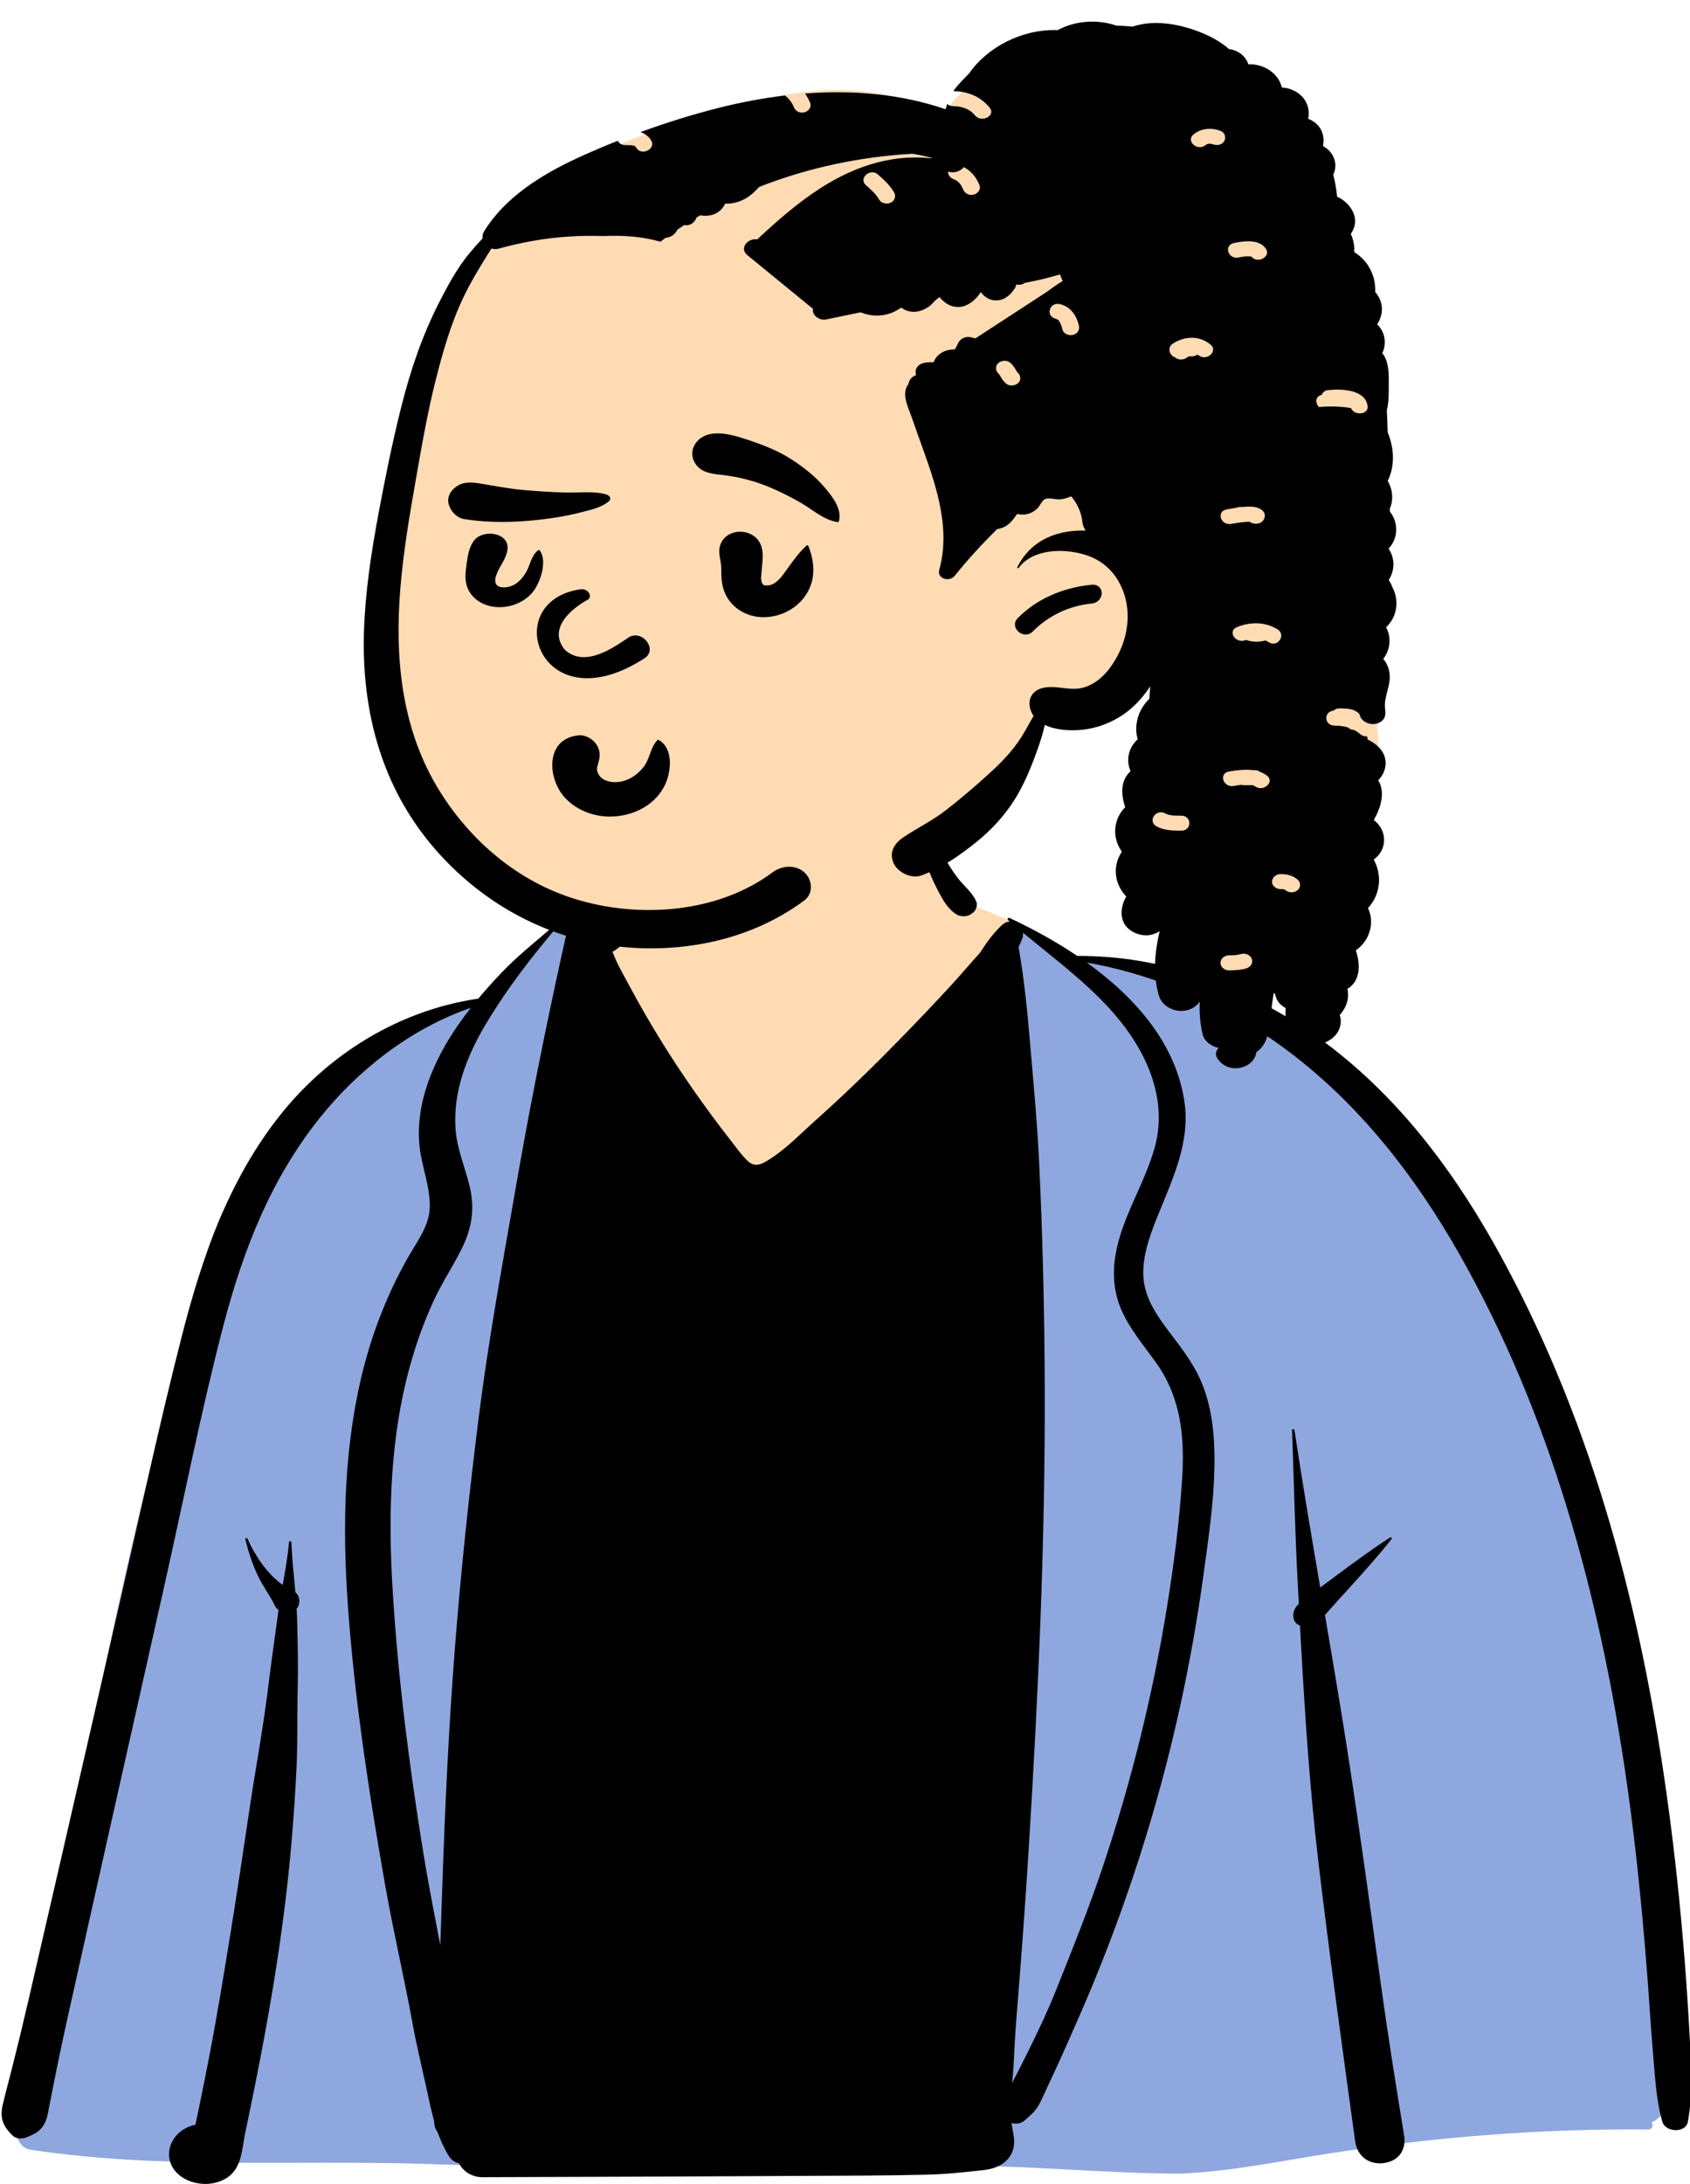 <svg width="391" height="505" viewBox="0 0 391 505" fill="none" xmlns="http://www.w3.org/2000/svg">
<g clip-path="url(#clip0_30_561)">
<path fill-rule="evenodd" clip-rule="evenodd" d="M46.798 293.614C53.653 265.022 77.965 242.836 110.662 231.784C116.947 228.654 123.039 215.226 131.486 212.767C132.84 212.373 130.703 215.51 131.486 215.697C134.279 216.366 137.409 216.435 140.494 214.022C146.006 209.709 147.735 197.108 151.087 191.413C168.762 161.376 212.894 173.128 218.807 206.333C222.929 208.699 228.757 210.782 233.244 212.689C237.865 214.652 241.93 219.406 246.692 221.106C250.941 222.622 257.942 221.548 262.223 222.87C281.915 228.951 298.594 236.625 311.67 252.172C314.425 255.451 317.531 259.482 320.038 262.795C332.964 275.895 341.942 290.578 350.211 306.331C373.347 352.569 379.639 403.765 385.285 453.583C385.157 462.3 391.727 486.471 382.009 490.65C382.59 491.18 382.38 492.244 381.302 492.235C356.662 492.016 332.08 493.957 307.822 497.732C296.118 499.553 284.477 502.05 272.555 502.461C247.808 502.31 223.149 498.659 198.434 502.114C168.723 502.114 132.614 501.352 99.561 500.233C68.669 499.188 37.612 501.549 7.103 496.924C4.688 496.588 3.508 493.995 4.014 492.137C7.594 480.654 9.351 468.836 11.36 457.084C10.96 449.546 11.675 441.677 14.843 434.656C23.119 387.258 33.731 340.169 46.798 293.614Z" fill="#FFDBB4"/>
<path fill-rule="evenodd" clip-rule="evenodd" d="M131.485 215.871C130.702 215.684 132.839 212.546 131.485 212.94C123.039 215.4 116.946 228.828 110.661 231.957C77.964 243.01 53.652 265.196 46.797 293.787C33.731 340.343 23.118 387.432 14.842 434.829C11.675 441.85 10.959 449.72 11.359 457.258L11.044 459.114C9.161 470.253 7.405 481.432 4.014 492.31C3.508 494.168 4.687 496.761 7.102 497.098C37.264 501.67 67.963 499.414 98.507 500.373L104.874 500.583C136.447 501.605 170.307 502.288 198.434 502.288C223.149 498.833 247.807 502.484 272.555 502.634C284.476 502.224 296.118 499.727 307.821 497.905C332.079 494.131 356.662 492.19 381.302 492.409C382.379 492.418 382.59 491.353 382.009 490.823C391.726 486.644 385.156 462.474 385.285 453.757L384.774 449.27C379.246 400.871 372.652 351.355 350.211 306.504L349.539 305.229C341.454 289.959 332.614 275.714 320.037 262.968L319.268 261.954C316.913 258.857 314.149 255.297 311.669 252.345C298.593 236.798 281.915 229.125 262.223 223.044C257.941 221.722 250.94 222.796 246.691 221.279C242.238 219.69 238.394 215.428 234.134 213.277L234.134 229.32L172.501 282.77L137.544 235.582L133.989 216.255C133.132 216.208 132.295 216.065 131.485 215.871Z" fill="#8FA7DF"/>
<path fill-rule="evenodd" clip-rule="evenodd" d="M56.767 355.915C57.419 358.702 58.333 361.488 59.547 364.128C60.718 366.675 62.481 368.958 63.695 371.475C63.858 371.814 64.125 372.071 64.446 372.266L64.346 372.951L64.254 373.636C63.648 378.257 62.967 382.865 62.377 387.485L62.09 389.797C60.93 399.444 59.098 409.044 57.676 418.665C56.283 428.086 54.865 437.508 53.349 446.916C51.784 456.616 50.189 466.303 48.327 475.963C47.541 480.043 46.721 484.12 45.866 488.193L45.206 491.311C38.41 492.75 36.553 501.089 43.472 504.167C46.613 505.558 50.648 505.223 53.236 503.037C55.926 500.758 56.037 496.649 56.661 493.563L57.263 490.694C61.763 469.128 65.668 447.314 67.493 425.443C67.963 419.796 68.358 414.144 68.615 408.487C68.859 403.167 68.742 397.846 68.835 392.526L68.866 391.075C69.009 385.401 68.891 379.736 68.723 374.062C68.704 373.371 68.669 372.679 68.629 371.984C68.856 371.749 69.019 371.471 69.088 371.201L69.177 370.845C69.4 369.927 69.148 368.853 68.347 368.197C68.002 364.332 67.548 360.471 67.424 356.61C67.415 356.293 66.896 356.302 66.866 356.61C66.575 359.897 65.992 363.193 65.409 366.484C61.661 363.832 58.891 359.458 57.256 355.797C57.137 355.532 56.697 355.628 56.767 355.915ZM145.453 202.258C144.831 204.762 143.602 207.01 141.952 209.102C141.166 210.102 140.273 211.032 139.201 211.81C138.282 212.475 137.235 212.91 136.258 213.489C134.836 213.292 133.349 213.767 132.352 214.688L132.509 213.341C132.559 212.906 131.739 212.819 131.645 213.24C127.324 232.423 123.384 251.618 119.973 270.94L118.478 279.473L117.071 287.483C114.735 300.831 112.476 314.174 110.775 327.62C108.508 345.563 106.602 363.554 105.209 381.57C103.812 399.714 102.952 417.869 102.34 436.047C102.187 440.63 102.023 445.208 101.866 449.79L100.811 444.312C99.758 438.832 98.726 433.347 97.841 427.843C94.665 408.144 92.127 388.305 90.888 368.436C89.751 350.254 90.131 331.711 95.386 313.998C96.71 309.542 98.33 305.155 100.285 300.881C102.182 296.725 104.769 292.873 106.809 288.778C109.18 284.013 109.891 279.517 108.671 274.387C107.604 269.917 105.732 265.713 105.397 261.113C104.769 252.574 107.925 244.305 112.384 236.831C113.56 234.862 114.8 232.918 116.094 230.992C120.01 225.171 124.425 219.562 129.008 214.184C129.255 213.897 128.732 213.58 128.464 213.815C124.287 217.449 119.719 221.023 115.96 224.993C114.133 226.923 112.35 228.892 110.661 230.914C92.132 233.64 76.21 243.8 65.326 257.218C52.974 272.443 46.727 290.769 42.104 308.816C36.963 328.872 32.627 349.111 28.009 369.266C23.229 390.123 18.474 410.978 13.663 431.83C11.273 442.181 8.882 452.534 6.498 462.89C5.288 468.133 4.018 473.364 2.69 478.59C2.008 481.268 1.277 483.942 0.645 486.628C-0.066 489.659 0.596 491.597 2.927 493.824C3.786 494.65 5.144 494.637 6.211 494.198L6.545 494.06L6.867 493.923C8.187 493.351 9.222 492.76 10.043 491.489C10.947 490.094 11.091 488.546 11.401 486.994C11.975 484.137 12.542 481.281 13.115 478.42C13.971 474.142 14.902 469.876 15.849 465.611L20.602 444.297C21.869 438.614 23.138 432.932 24.415 427.252C28.973 406.939 33.536 386.631 38.099 366.323C42.48 346.823 46.357 327.19 51.344 307.803L51.628 306.711L51.916 305.62C56.376 288.907 62.607 272.741 73.914 258.579C82.615 247.688 94.7 237.962 108.933 233.04C107.93 234.31 106.967 235.605 106.048 236.927C100.28 245.222 96.068 255.07 97.056 264.948C97.539 269.774 99.623 274.517 99.426 279.382C99.243 283.704 96.206 287.499 94.107 291.26C89.342 299.782 85.894 308.838 83.672 318.129C79.212 336.785 79.227 355.98 80.763 374.918C82.433 395.505 85.603 416.087 89.213 436.473C91.065 446.929 93.529 457.299 95.416 467.738C96.349 472.885 97.619 478.02 98.73 483.142L99.26 485.589C99.556 486.946 99.864 488.3 100.219 489.639L100.438 490.441V490.584C100.448 491.572 100.755 492.389 101.249 493.041C101.925 494.95 102.764 496.811 103.88 498.598C104.453 499.511 105.283 500.023 106.187 500.211C107.096 502.041 109.155 503.449 111.614 503.441L143.957 503.332C162.743 503.267 181.53 503.158 200.316 503.067C205.056 503.045 209.792 502.967 214.528 502.858C218.968 502.75 223.225 502.28 227.616 501.793C232.574 501.245 235.26 498.154 234.52 493.793C234.357 492.832 234.179 491.876 234.011 490.92C234.999 491.207 236.174 491.072 236.969 490.389L237.715 489.747C238.748 488.847 239.672 487.963 240.327 486.763C241.004 485.528 241.553 484.224 242.15 482.963C243.439 480.25 244.693 477.529 245.913 474.794C248.357 469.325 250.802 463.833 253.074 458.307C257.573 447.364 261.554 436.256 265.015 425.022C271.188 404.979 275.653 384.549 278.468 363.936L279.141 359.024L279.337 357.573C280.404 349.583 281.303 341.47 280.878 333.498C280.616 328.507 279.738 323.477 277.618 318.816C275.663 314.516 272.646 310.838 269.776 306.995L269.448 306.551L269.118 306.096C266.609 302.606 264.612 298.956 264.512 294.717C264.411 290.415 265.834 286.228 267.426 282.2L267.823 281.207L268.089 280.549C271.475 272.225 275.329 264.019 274.058 254.961C272.181 241.623 262.996 230.871 251.439 222.58C261.717 224.371 271.89 227.909 280.868 232.397C291.472 237.701 301.018 244.701 309.25 252.6C324.807 267.53 335.913 285.443 345.005 303.938C354.522 323.294 361.579 343.576 366.897 364.123C372.246 384.788 375.826 405.783 378.271 426.861C379.491 437.352 380.449 447.868 381.244 458.39C381.649 463.781 381.955 469.181 382.429 474.564C382.903 479.942 383.116 485.402 384.608 490.637C385.304 493.076 390 493.324 390.504 490.637C391.621 484.636 391.308 478.431 390.997 472.355L390.968 471.803C390.662 465.751 390.262 459.703 389.788 453.655C388.82 441.295 387.526 428.952 385.837 416.648C379.916 373.458 368.996 330.494 347.578 291.069C337.493 272.5 324.549 254.457 306.543 241.049C297.971 234.67 288.306 229.579 277.89 225.893C268.576 222.593 259.114 221.032 249.217 221.036C244.254 217.688 238.925 214.771 233.602 212.279C233.281 212.128 232.945 212.493 233.211 212.728C233.349 212.845 233.483 212.966 233.621 213.08C233.018 213.115 232.397 213.362 231.839 213.88C229.882 215.684 228.233 217.941 226.757 220.284C224.51 222.754 222.366 225.305 220.124 227.749C216.534 231.662 212.86 235.518 209.14 239.344C202.895 245.774 196.445 252.082 189.72 258.137L188.596 259.143C185.11 262.252 181.578 265.974 177.455 268.434L177.235 268.563C175.496 269.561 174.262 269.742 172.778 268.252C171.43 266.896 170.307 265.322 169.153 263.826L168.886 263.483C162.995 255.948 157.533 248.135 152.589 240.092C150.336 236.432 148.192 232.718 146.159 228.964L145.552 227.836C144.446 225.766 143.245 223.736 142.332 221.605C142.12 221.106 141.913 220.606 141.71 220.11C144.821 218.315 147.231 214.428 148.105 211.384C149.014 208.224 148.554 204.98 146.935 202.089C146.629 201.545 145.602 201.68 145.453 202.258ZM298.938 330.702C299.368 342.72 299.629 354.75 300.272 366.758L300.494 370.858C299.492 371.841 298.904 372.975 299.373 374.532C299.555 375.127 300.094 375.667 300.766 375.867L300.975 379.678C301.928 396.828 303.046 413.941 305.087 431.048C307.64 452.456 310.594 473.828 313.541 495.198C313.961 498.224 316.352 500.623 320.071 500.18C323.833 499.732 325.359 496.85 324.865 493.845C322.925 482.059 321.058 470.263 319.423 458.438L317.561 444.965C315.227 428.123 312.837 411.284 310.084 394.496C308.934 387.479 307.739 380.466 306.539 373.453L306.958 372.975C308.672 371.015 310.445 369.097 312.199 367.167C315.566 363.445 318.89 359.754 321.976 355.858C322.13 355.662 321.818 355.375 321.597 355.524C317.27 358.337 313.176 361.345 309.057 364.402L305.452 367.088C303.378 354.971 301.323 342.85 299.492 330.702C299.447 330.398 298.928 330.376 298.938 330.702ZM236.707 215.697C239.311 217.858 241.972 219.971 244.595 222.119L245.556 222.909L246.512 223.703C251.121 227.552 255.538 231.557 259.217 236.157C265.973 244.605 269.998 254.904 267.189 265.218C264.857 273.76 259.509 281.504 258.072 290.26C257.351 294.647 257.701 299.056 259.578 303.199C261.495 307.425 264.556 311.047 267.307 314.86C273.283 323.146 274.098 332.242 273.505 341.841C272.882 351.867 271.574 361.897 269.959 371.832C266.69 391.962 261.761 411.883 255.237 431.391C251.973 441.16 248.116 450.721 244.278 460.321C242.368 465.099 240.14 469.764 237.844 474.407C236.634 476.85 235.394 479.28 234.134 481.706C234.599 478.281 234.599 474.764 234.826 471.359C235.152 466.481 235.567 461.612 235.947 456.738C236.722 446.847 237.414 436.947 238.031 427.048C240.219 391.744 241.829 356.411 241.711 321.051C241.651 303.369 241.241 285.686 240.377 268.021C239.972 259.703 239.187 251.392 238.478 243.085L238.327 241.305C237.7 233.849 236.949 226.375 235.661 218.984C236.042 218.226 236.374 217.459 236.619 216.672L236.707 216.375L236.643 216.384C236.703 216.153 236.722 215.923 236.707 215.697ZM214.197 185.315C214.144 185.111 213.813 185.128 213.754 185.315C212.287 189.663 212.805 194.446 214.069 198.819C214.751 201.189 215.719 203.489 216.889 205.706L217.299 206.482C218.301 208.37 219.431 210.316 221.384 211.493C222.198 211.984 223.655 212.015 224.47 211.493L224.886 211.215C224.954 211.168 225.022 211.12 225.087 211.071C225.848 210.51 226.223 209.271 225.873 208.454C224.969 206.345 222.919 204.797 221.502 202.919C220.247 201.25 219.136 199.489 218.213 197.659C216.223 193.698 215.329 189.494 214.197 185.315Z" fill="black"/>
<path fill-rule="evenodd" clip-rule="evenodd" d="M223.038 20.798L218.782 25.264C221.139 26.729 223.364 28.201 225.456 29.681L225.458 29.676C215.764 24.096 205.028 20.798 193.43 20.798C171.092 20.798 125.717 37.727 115.46 49.937C110.37 55.997 100.911 74.6 96.004 94.824C92.061 111.074 86.198 156.983 92.061 174.234C99.566 196.312 124.256 216.717 149.715 216.717C175.174 216.717 214.7 200.502 242.831 164.967C244.117 163.342 258.888 161.459 269.426 155.36L266.659 182.25L264.557 197.892L265.021 199.005C272.568 217.012 278.548 226.406 282.962 227.188C287.467 227.985 296.639 221.472 310.481 207.646L312.249 201.097C316.742 184.391 318.988 175.424 318.988 174.195L318.985 173.971C318.918 171.144 317.814 155.14 317.792 150.834L317.791 86.286C302.905 42.627 288.7 20.798 275.175 20.798H223.038Z" fill="#FFDBB4"/>
<path fill-rule="evenodd" clip-rule="evenodd" d="M258.31 5.93C253.933 4.434 248.863 4.717 244.709 6.969C236.552 6.66 228.44 10.869 224.188 17.012C224.099 17.099 224.005 17.186 223.921 17.273L223.02 18.2C222.166 19.084 221.266 20.06 220.553 21.067C224.046 21.137 226.956 22.393 228.988 24.93C230.437 26.741 227.117 28.461 225.636 26.749L225.583 26.686C224.364 25.163 222.523 24.573 220.473 24.542C219.885 24.534 219.438 24.335 219.123 24.042C218.997 24.446 218.885 24.854 218.782 25.264C208.461 21.723 197.335 20.785 186.255 21.625C186.74 22.319 187.147 23.062 187.459 23.843C187.813 24.729 187.057 25.746 186.082 25.983C185.027 26.238 184.074 25.693 183.693 24.85L183.657 24.768C183.232 23.703 182.536 22.79 181.603 22.082C176.386 22.706 171.207 23.698 166.154 24.977C160.081 26.516 154.065 28.393 148.182 30.543C149.179 30.888 150.04 31.471 150.642 32.443C151.846 34.385 148.538 36.123 147.282 34.267L147.238 34.199C147.115 34 147.006 33.88 146.926 33.812L146.897 33.789L146.724 33.718L146.401 33.637L146.277 33.61C146.167 33.588 146.122 33.589 145.834 33.575C145.45 33.556 145.066 33.558 144.682 33.558C143.779 33.557 143.203 33.113 142.943 32.545C140.04 33.702 137.173 34.919 134.358 36.194L133.689 36.5C124.998 40.505 116.765 45.766 111.989 53.507C111.673 54.024 111.575 54.589 111.653 55.128C110.634 56.206 109.648 57.319 108.702 58.45C105.814 61.911 103.7 65.845 101.699 69.745C97.673 77.588 94.962 85.645 92.848 94.044C90.803 102.14 89.152 110.322 87.619 118.505C85.919 127.596 84.505 136.765 84.209 145.987C83.686 162.425 87.329 178.959 97.791 192.798C107.125 205.146 121.18 214.95 137.847 218.089C154.8 221.28 172.738 218.167 186.098 208.202C188.252 206.598 187.956 203.359 186.098 201.715C183.993 199.863 180.889 200.12 178.746 201.715C166.164 211.102 147.851 212.55 132.692 207.767C118.676 203.341 107.697 193.133 100.96 181.668C92.74 167.686 91.355 151.625 92.617 136.156C93.306 127.661 94.741 119.235 96.219 110.822L97.112 105.758C98.085 100.273 99.108 94.796 100.442 89.366L100.754 88.102C102.385 81.554 104.295 74.839 107.248 68.684C108.796 65.454 110.658 62.341 112.565 59.267C112.935 58.672 113.315 58.067 113.704 57.459C114.226 57.62 114.823 57.646 115.449 57.472C120.835 55.993 126.369 55.002 132.002 54.672C134.568 54.52 137.138 54.497 139.705 54.585C144.099 54.36 148.616 54.7 152.802 55.889C153.212 55.579 153.627 55.276 154.042 54.972C154.154 54.964 154.266 54.954 154.378 54.934C155.446 54.749 156.197 54.08 156.65 53.234C156.673 53.189 156.695 53.144 156.715 53.1C157.251 52.738 157.791 52.383 158.336 52.032C159.664 52.336 160.828 51.361 161.142 50.292C161.437 50.116 161.738 49.945 162.037 49.773C162.271 49.823 162.503 49.865 162.73 49.88C163.708 49.942 164.653 49.81 165.52 49.398C166.617 48.877 167.319 48.036 167.788 47.081C169.448 47.171 171.127 46.696 172.611 45.836C173.815 45.139 174.738 44.177 175.655 43.217C186.831 38.819 198.98 36.223 211.157 35.557C212.357 35.761 213.548 36.003 214.724 36.285C215.003 36.352 215.398 36.483 215.853 36.641C213.138 36.351 210.388 36.322 207.599 36.677C194.365 38.365 184.058 47.106 175.187 55.358C173.077 54.982 170.944 57.392 172.897 58.989L188.123 71.437C187.75 72.829 189.559 74.201 191.145 73.867C193.803 73.303 196.466 72.756 199.13 72.217C201.91 73.403 205.404 73.2 207.925 71.48C208.043 71.4 208.298 71.273 208.519 71.146C208.726 71.296 209.004 71.448 209.115 71.512C210.012 72.036 211.104 72.189 212.151 72.043C213.228 71.892 214.2 71.409 215.039 70.809C215.572 70.427 216.816 68.831 217.508 68.713L217.575 68.707C217.113 68.718 218.598 69.935 218.997 70.187C219.927 70.773 220.955 71.08 222.113 70.968C224.131 70.772 225.865 69.15 226.852 67.652L226.926 67.537L226.957 67.466L226.984 67.543C226.989 67.557 226.994 67.572 227.001 67.588C227.149 67.941 227.613 68.341 227.928 68.588C228.827 69.289 229.94 69.597 231.129 69.414C232.135 69.26 232.981 68.724 233.661 68.075L233.767 67.971C233.968 67.771 235.293 66.2 235.084 65.824L235.06 65.792L235.126 65.78C235.932 65.954 236.609 65.779 237.104 65.413C239.871 64.878 242.602 64.255 245.245 63.463C245.452 63.976 245.655 64.489 245.851 65.006C244.408 65.793 243.072 66.915 241.845 67.715C239.519 69.228 237.193 70.741 234.872 72.258L225.675 78.243L224.623 77.994C223.279 77.676 222.127 78.366 221.633 79.421L221.593 79.512C221.397 79.975 221.161 80.402 220.884 80.811C218.585 80.73 216.639 81.975 216.01 83.761C215.442 83.75 214.868 83.769 214.282 83.826C212.676 83.982 211.593 85.034 211.884 86.479L211.906 86.578L211.945 86.739C211.014 87.087 210.339 87.761 210.189 88.779C209.94 89.11 209.739 89.47 209.61 89.871C208.938 91.951 210.245 94.522 210.941 96.514L210.995 96.671C211.441 97.98 211.904 99.283 212.372 100.586L213.537 103.82C216.768 112.834 219.918 122.337 217.303 131.787C216.746 133.787 219.644 134.691 220.901 133.126C223.947 129.337 227.239 125.766 230.695 122.338L230.862 122.315C233.283 121.885 234.222 120.377 235.333 118.84C235.988 119.01 236.691 119.05 237.372 118.934C238.356 118.767 239.238 118.271 239.935 117.644C240.525 117.113 241.065 115.75 241.762 115.413C242.635 114.99 244.388 115.594 245.43 115.458C246.277 115.348 247.068 115.092 247.835 114.77C249.246 116.466 250.181 118.459 250.41 120.609C250.499 121.426 250.775 122.118 251.174 122.692C249.706 122.644 248.232 122.735 246.778 122.974C241.396 123.857 237.538 126.787 235.369 131.152C235.276 131.343 235.557 131.5 235.685 131.317C238.903 126.948 245.906 126.726 250.992 128.265C256.393 129.9 259.424 134.096 260.503 138.882C261.685 144.13 260.168 149.786 256.93 154.256C255.427 156.334 253.377 158.23 250.652 158.995C247.414 159.903 244.423 158.277 241.106 159.117C238.849 159.686 237.853 161.612 238.263 163.538C238.425 164.295 238.726 164.956 239.13 165.529C237.937 167.616 236.833 169.764 235.429 171.738C233.26 174.786 230.638 177.307 227.78 179.851C224.828 182.477 221.822 185.051 218.663 187.485C215.637 189.82 212.168 191.481 208.994 193.62C206.766 195.12 205.663 197.224 206.762 199.633C207.668 201.624 210.724 203.32 213.198 202.42C217.934 200.698 222.079 197.768 225.853 194.75C229.352 191.95 232.398 188.603 234.699 184.968C236.871 181.541 238.47 177.65 239.82 173.901L239.987 173.434C240.623 171.651 241.293 169.647 241.726 167.625C244.324 168.877 247.848 169.06 250.627 168.721C255.117 168.177 259.212 166.182 262.307 163.273C263.749 161.92 265.024 160.376 266.125 158.702C266.025 159.721 265.965 160.707 265.901 161.603C263.328 164.089 262.297 167.677 263.21 170.951C261.057 172.905 260.454 175.84 261.577 178.338C259.221 180.399 259.31 183.68 260.329 186.66C257.543 189.406 257.28 193.685 259.454 196.784L259.52 197.006C257.324 200.248 257.819 204.437 260.571 207.3C258.692 210.516 258.982 214.841 263.678 216.088C265.39 216.543 267.049 216.155 268.29 215.309C267.157 220.282 266.65 225.331 268.161 230.328C268.763 232.31 270.961 233.758 273.272 233.758C275.204 233.758 276.608 232.901 277.579 231.641C277.465 234.149 277.638 236.671 278.244 239.214C278.61 240.75 280.225 241.948 281.939 242.319C281.321 242.934 281.074 243.824 281.667 244.751C284.181 248.677 290.255 247.048 290.665 243.287C292.381 242.158 293.178 240.303 293.508 238.299C293.989 235.377 294.164 232.502 294.709 229.617L294.917 229.789L295.025 229.871L295.059 230.08C295.372 231.506 296.283 232.504 297.467 233.1C297.209 235.588 297.685 238.121 299.474 240.01C300.666 241.269 302.696 241.765 304.436 241.492C304.545 241.497 304.657 241.496 304.774 241.483C308.715 241.021 310.995 237.723 309.957 234.696C311.544 232.981 312.213 230.804 311.743 228.652C314.814 226.859 314.751 222.919 313.688 219.754C316.907 217.513 318.117 213.323 316.5 209.993C319.401 206.814 319.805 202.385 317.834 198.765C321.025 196.452 321.007 191.986 317.841 189.62C319.527 186.667 320.544 183.129 318.859 180.427C320.048 179.27 320.7 177.62 320.563 176.026C320.361 173.686 318.606 172.068 316.428 170.991L316.277 170.258C315.765 170.314 315.22 170.188 314.74 169.781C314.264 169.378 313.775 169.054 313.269 168.786C312.695 168.779 312.202 168.554 311.855 168.208C310.906 167.923 309.885 167.798 308.753 167.786C306.309 167.763 306.222 164.537 308.498 164.328C308.857 164.009 309.352 163.807 309.888 163.807L310.309 163.809C311.291 163.817 312.283 163.87 313.195 164.215C313.787 164.439 314.244 164.776 314.579 165.188C314.641 165.811 315.025 166.433 315.858 166.946C316.819 167.539 318.134 167.608 319.163 167.072C320.604 166.321 320.618 165.148 320.452 163.873C320.089 161.085 321.906 158.46 321.473 155.608C321.282 154.346 320.806 153.257 320.03 152.378C321.666 150.216 321.955 147.426 320.695 145.054C323.32 142.562 323.774 138.721 322.1 135.723C322.076 135.65 322.057 135.576 322.031 135.504C321.842 134.995 321.581 134.535 321.294 134.096C322.763 131.85 322.752 129.094 321.259 126.857C323.521 124.53 323.593 120.827 321.581 118.32C321.569 118.113 321.544 117.905 321.524 117.697C322.448 115.582 322.226 113.177 321.055 111.21C321.472 110.36 321.795 109.445 322.001 108.47C322.529 105.957 322.257 103.514 321.469 101.062C321.341 100.675 321.198 100.288 321.045 99.901C321.02 98.221 320.947 96.549 320.852 94.88C321.226 93.467 321.287 91.915 321.295 90.473L321.297 89.538C321.316 87.16 321.504 83.677 319.799 81.655C320.893 79.471 320.443 76.719 318.617 74.987C319.899 73.042 320.168 70.653 318.879 68.494C318.672 68.147 318.432 67.823 318.169 67.517C318.276 65.54 317.804 63.502 316.61 61.537C315.834 60.258 314.676 59.15 313.298 58.264C313.321 58.002 313.336 57.74 313.331 57.483C313.307 56.332 313.017 55.177 312.53 54.099C313.404 52.783 313.809 51.3 313.298 49.702C312.727 47.894 311.223 46.337 309.346 45.459C309.195 43.754 308.892 42.059 308.461 40.386C309.614 38.12 308.696 35.128 306.088 33.793C306.428 31.982 306.122 30.104 304.628 28.689C304.061 28.153 303.394 27.746 302.676 27.477C303.022 25.656 302.632 23.761 301.204 22.278C300.038 21.067 298.31 20.331 296.552 20.223C295.875 17.055 292.444 14.687 288.825 14.876C288.373 13.481 287.292 12.265 285.615 11.648C285.186 11.49 284.753 11.386 284.32 11.329C281.377 8.71 276.996 6.934 273.202 6.025C269.398 5.117 265.541 5.029 262.274 6.085L262.036 6.164L261.77 6.134C260.616 6.021 259.463 5.956 258.31 5.93ZM287.223 220.591C288.24 220.312 289.373 220.922 289.649 221.806C289.939 222.74 289.292 223.665 288.272 223.945C287.001 224.295 285.666 224.382 284.341 224.383C283.276 224.384 282.37 223.583 282.37 222.644C282.37 221.7 283.272 220.906 284.341 220.905C285.418 220.904 286.214 220.869 287.223 220.591ZM296.263 202.123C297.782 202.124 299.085 202.444 300.212 203.383C300.963 204.01 300.982 205.22 300.212 205.843C299.435 206.472 298.307 206.509 297.508 205.91L297.355 205.788C297.336 205.773 297.322 205.762 297.31 205.752C297.246 205.715 297.182 205.678 297.114 205.647L297.242 205.721C297.34 205.783 297.113 205.681 296.986 205.633L296.946 205.619L296.933 205.616L296.831 205.609C296.642 205.6 296.452 205.601 296.263 205.601C295.232 205.6 294.245 204.802 294.292 203.862C294.34 202.92 295.158 202.122 296.263 202.123ZM267.592 191.089C265.458 189.935 267.364 186.982 269.504 188.046L269.582 188.086C270.679 188.68 272.028 188.599 273.271 188.6C275.807 188.601 275.812 192.079 273.271 192.078L272.851 192.076C271.029 192.064 269.186 191.952 267.592 191.089ZM284.385 178.394C285.997 178.127 287.803 177.888 289.499 178.051L289.781 178.082H290.303C290.756 178.082 291.195 178.243 291.547 178.496C292.105 178.7 292.634 178.974 293.116 179.342C295.036 180.811 292.237 183.262 290.328 181.802C290.222 181.721 290.099 181.654 289.962 181.599L289.857 181.56H287.748C287.556 181.56 287.369 181.525 287.187 181.474C286.503 181.557 285.865 181.676 285.433 181.748C282.953 182.16 281.891 178.808 284.385 178.394ZM286.185 145.013C289.275 143.748 292.697 143.757 295.555 145.513C297.598 146.768 295.7 149.729 293.639 148.56L293.565 148.516C293.309 148.359 293.046 148.227 292.78 148.108C291.329 148.478 289.869 148.495 288.466 148.04L288.284 147.978L288.175 148.016C285.888 148.951 283.883 145.954 286.185 145.013ZM252.537 139.563C255.659 139.254 255.684 134.904 252.537 135.215C245.894 135.873 239.866 138.478 235.45 142.953C233.397 145.034 236.779 148.078 238.871 146.09L238.935 146.027C242.446 142.469 247.184 140.092 252.537 139.563ZM287.507 117.228C288.201 117.161 288.893 117.127 289.575 117.156C291.212 117.226 293.206 118.189 292.487 119.93C291.911 121.325 290.023 121.38 289.09 120.636C288.702 120.645 288.315 120.667 287.929 120.702C286.9 120.795 285.88 120.969 284.865 121.145C282.387 121.575 281.326 118.223 283.817 117.791L284.919 117.598C285.29 117.534 285.665 117.472 286.041 117.414C286.266 117.316 286.508 117.249 286.766 117.232L286.896 117.228H287.507ZM307.094 90.244L307.325 90.216C310.654 89.84 315.998 90.186 316.402 93.924C316.625 95.995 313.235 96.125 312.565 94.355C310.107 93.964 307.629 93.889 305.187 94.126C304.256 93.291 304.249 91.687 305.799 91.286C306.018 90.767 306.475 90.323 307.094 90.244ZM231.001 83.93C231.77 83.307 233.032 83.224 233.789 83.93C234.225 84.336 234.589 84.787 234.877 85.284L235.069 85.619C235.102 85.674 235.135 85.73 235.17 85.784C235.234 85.886 235.307 85.982 235.377 86.08L235.425 86.121C235.443 86.138 235.466 86.159 235.492 86.183C236.201 86.845 236.291 87.996 235.492 88.643C234.723 89.266 233.462 89.349 232.704 88.643C232.268 88.237 231.904 87.786 231.615 87.289L231.424 86.954C231.392 86.898 231.358 86.843 231.324 86.789C231.259 86.687 231.186 86.59 231.116 86.492L231.038 86.423C231.026 86.413 231.014 86.401 231.001 86.389C230.292 85.728 230.202 84.577 231.001 83.93ZM271.424 79.401C274.202 77.664 277.505 77.583 280.058 79.672C281.901 81.18 279.193 83.596 277.335 82.183L277.27 82.132C277.203 82.076 277.134 82.028 277.066 81.981C276.733 82.231 276.31 82.39 275.826 82.391C275.699 82.391 275.573 82.391 275.447 82.393L275.257 82.399L275.156 82.406L275.143 82.408L275.054 82.442C274.892 82.506 274.669 82.606 274.976 82.436C274.907 82.468 274.843 82.505 274.778 82.542L274.665 82.633C273.921 83.253 272.636 83.334 271.898 82.649C270.592 82.259 269.898 80.354 271.424 79.401ZM244.269 73.703L244.219 73.689C241.783 73.076 242.819 69.719 245.267 70.335C247.864 70.989 249.105 73.122 249.624 75.306C249.843 76.225 249.319 77.186 248.247 77.445C247.269 77.682 246.042 77.154 245.822 76.231C245.668 75.581 245.49 75.03 245.209 74.519L245.039 74.227C244.959 74.094 244.931 74.072 244.663 73.865C244.618 73.83 244.412 73.746 244.269 73.703ZM285.52 56.186L285.901 56.109C288.274 55.65 291.423 55.411 292.856 57.486C294.162 59.376 290.867 61.097 289.511 59.31C289.49 59.31 289.466 59.31 289.438 59.312L289.394 59.316L288.786 59.273C288.028 59.268 287.303 59.386 286.569 59.54C284.101 60.055 283.048 56.702 285.52 56.186ZM200.345 42.815C198.548 41.23 201.335 38.77 203.132 40.356C204.553 41.609 205.923 42.871 206.847 44.464C207.331 45.299 207.094 46.351 206.14 46.843C205.259 47.298 203.929 47.059 203.442 46.219C202.642 44.839 201.632 43.951 200.345 42.815ZM223.011 38.655C224.786 39.582 225.934 41.109 226.632 42.876C226.982 43.763 226.233 44.778 225.255 45.015C224.203 45.27 223.243 44.727 222.865 43.883L222.83 43.8C222.643 43.328 222.345 42.77 221.976 42.348C221.66 41.989 221.17 41.629 220.8 41.509C219.912 41.221 219.282 40.511 219.364 39.681C220.825 40.127 222.182 39.591 223.011 38.655ZM276.135 31.09C277.925 29.624 280.327 29.429 282.497 30.317C283.464 30.712 283.706 31.941 283.205 32.696C282.625 33.571 281.477 33.717 280.508 33.32C280.757 33.422 280.307 33.288 280.113 33.239C280.088 33.249 279.763 33.236 279.651 33.237L279.516 33.245C279.515 33.245 279.548 33.245 279.615 33.243C279.52 33.262 279.427 33.284 279.335 33.31L279.217 33.346C279.276 33.335 279.01 33.488 278.936 33.539L278.923 33.549C277.065 35.07 274.27 32.616 276.135 31.09Z" fill="black"/>
<path fill-rule="evenodd" clip-rule="evenodd" d="M137.968 172.104C137.211 170.945 135.466 169.87 133.87 170.035C126.72 170.773 126.732 178.405 129.493 182.861C131.941 186.812 137.008 189.131 142.079 188.792C147.406 188.436 151.945 185.679 153.943 181.291C155.264 178.389 155.874 173.031 152.36 171.082C152.295 171.045 152.187 171.054 152.135 171.107C150.45 172.832 150.384 175.423 148.909 177.344C147.537 179.131 145.405 180.607 142.908 180.835C141.044 181.005 139.157 180.413 138.428 178.939C138.033 178.142 138.078 177.709 138.226 177.16L138.361 176.684C138.828 175.013 139.038 173.742 137.968 172.104ZM136.057 138.633C132.328 140.629 126.645 145.282 130.657 150.23C135.379 154.592 142.179 149.59 145.529 147.328C148.636 145.575 152.126 150.084 149.244 152.131C125.033 167.911 115.208 139.155 134.171 136.287C136.258 135.971 137.034 138.016 136.057 138.633ZM175.438 124.949C173.149 121.926 167.924 122.371 166.663 125.959C165.98 127.902 166.924 129.649 166.875 131.59C166.834 133.229 166.956 135.056 167.527 136.644C168.828 140.265 172.527 142.822 176.903 142.716C181.265 142.61 185.107 140.18 186.934 136.757C188.767 133.321 188.379 129.765 187.04 126.271C186.976 126.104 186.726 126.022 186.576 126.164C184.994 127.644 183.836 129.206 182.637 130.863L181.409 132.562C180.471 133.841 179.107 135.475 177.354 135.373L177.091 135.35C176.604 135.313 176.679 135.398 176.303 134.814C176.13 134.543 176.161 134.041 176.077 133.722L176.048 133.614L176.064 133.556C176.101 133.401 176.138 133.11 176.168 132.605L176.174 132.493C176.301 130.129 177.06 127.091 175.438 124.949ZM117.414 126.962C117.825 123.095 111.65 122.236 109.597 125.098C108.526 126.59 108.214 128.464 107.977 130.24L107.867 131.083C107.624 132.907 107.527 134.804 108.427 136.505C109.843 139.185 112.923 140.601 116.246 140.377C119.419 140.162 122.314 138.543 123.84 136.084C125.201 133.89 126.553 129.607 124.901 127.318C124.801 127.18 124.601 127.162 124.465 127.269C122.903 128.489 122.649 130.715 121.72 132.305C120.763 133.945 119.31 135.543 117.109 135.793C115.003 136.031 114.199 135.018 114.736 133.251C115.429 130.969 117.154 129.417 117.414 126.962ZM173.77 101.96L172.76 101.619C169.3 100.469 164.55 99.139 161.737 101.616C160.002 103.143 159.671 105.393 160.91 107.257C162.411 109.515 165.103 109.57 167.702 109.903C170.659 110.281 173.666 111 176.419 112.025C179.52 113.181 182.397 114.621 185.217 116.229C187.896 117.757 190.567 120.255 193.774 120.726C193.905 120.745 194.054 120.695 194.088 120.569C194.816 117.808 192.792 115.091 190.986 112.937C188.8 110.329 186.151 108.189 183.191 106.27C180.334 104.417 177.07 103.079 173.77 101.96ZM110.919 111.776L110.61 111.728C108.512 111.421 106.611 111.491 105.03 112.954C103.823 114.07 103.357 115.517 103.933 116.992C104.464 118.354 105.651 119.737 107.374 120.022C113.191 120.985 119.634 120.826 125.481 120.097C128.155 119.763 130.854 119.354 133.46 118.71L134.658 118.404C136.833 117.857 139.323 117.286 140.903 115.877C141.471 115.371 141.144 114.647 140.464 114.413C137.707 113.462 133.929 113.968 130.989 113.893C127.57 113.807 124.145 113.582 120.742 113.271C117.416 112.966 114.198 112.305 110.919 111.776Z" fill="black"/>
</g>
<defs>
<clipPath id="clip0_30_561">
<rect width="391" height="505" fill="white"/>
</clipPath>
</defs>
</svg>
